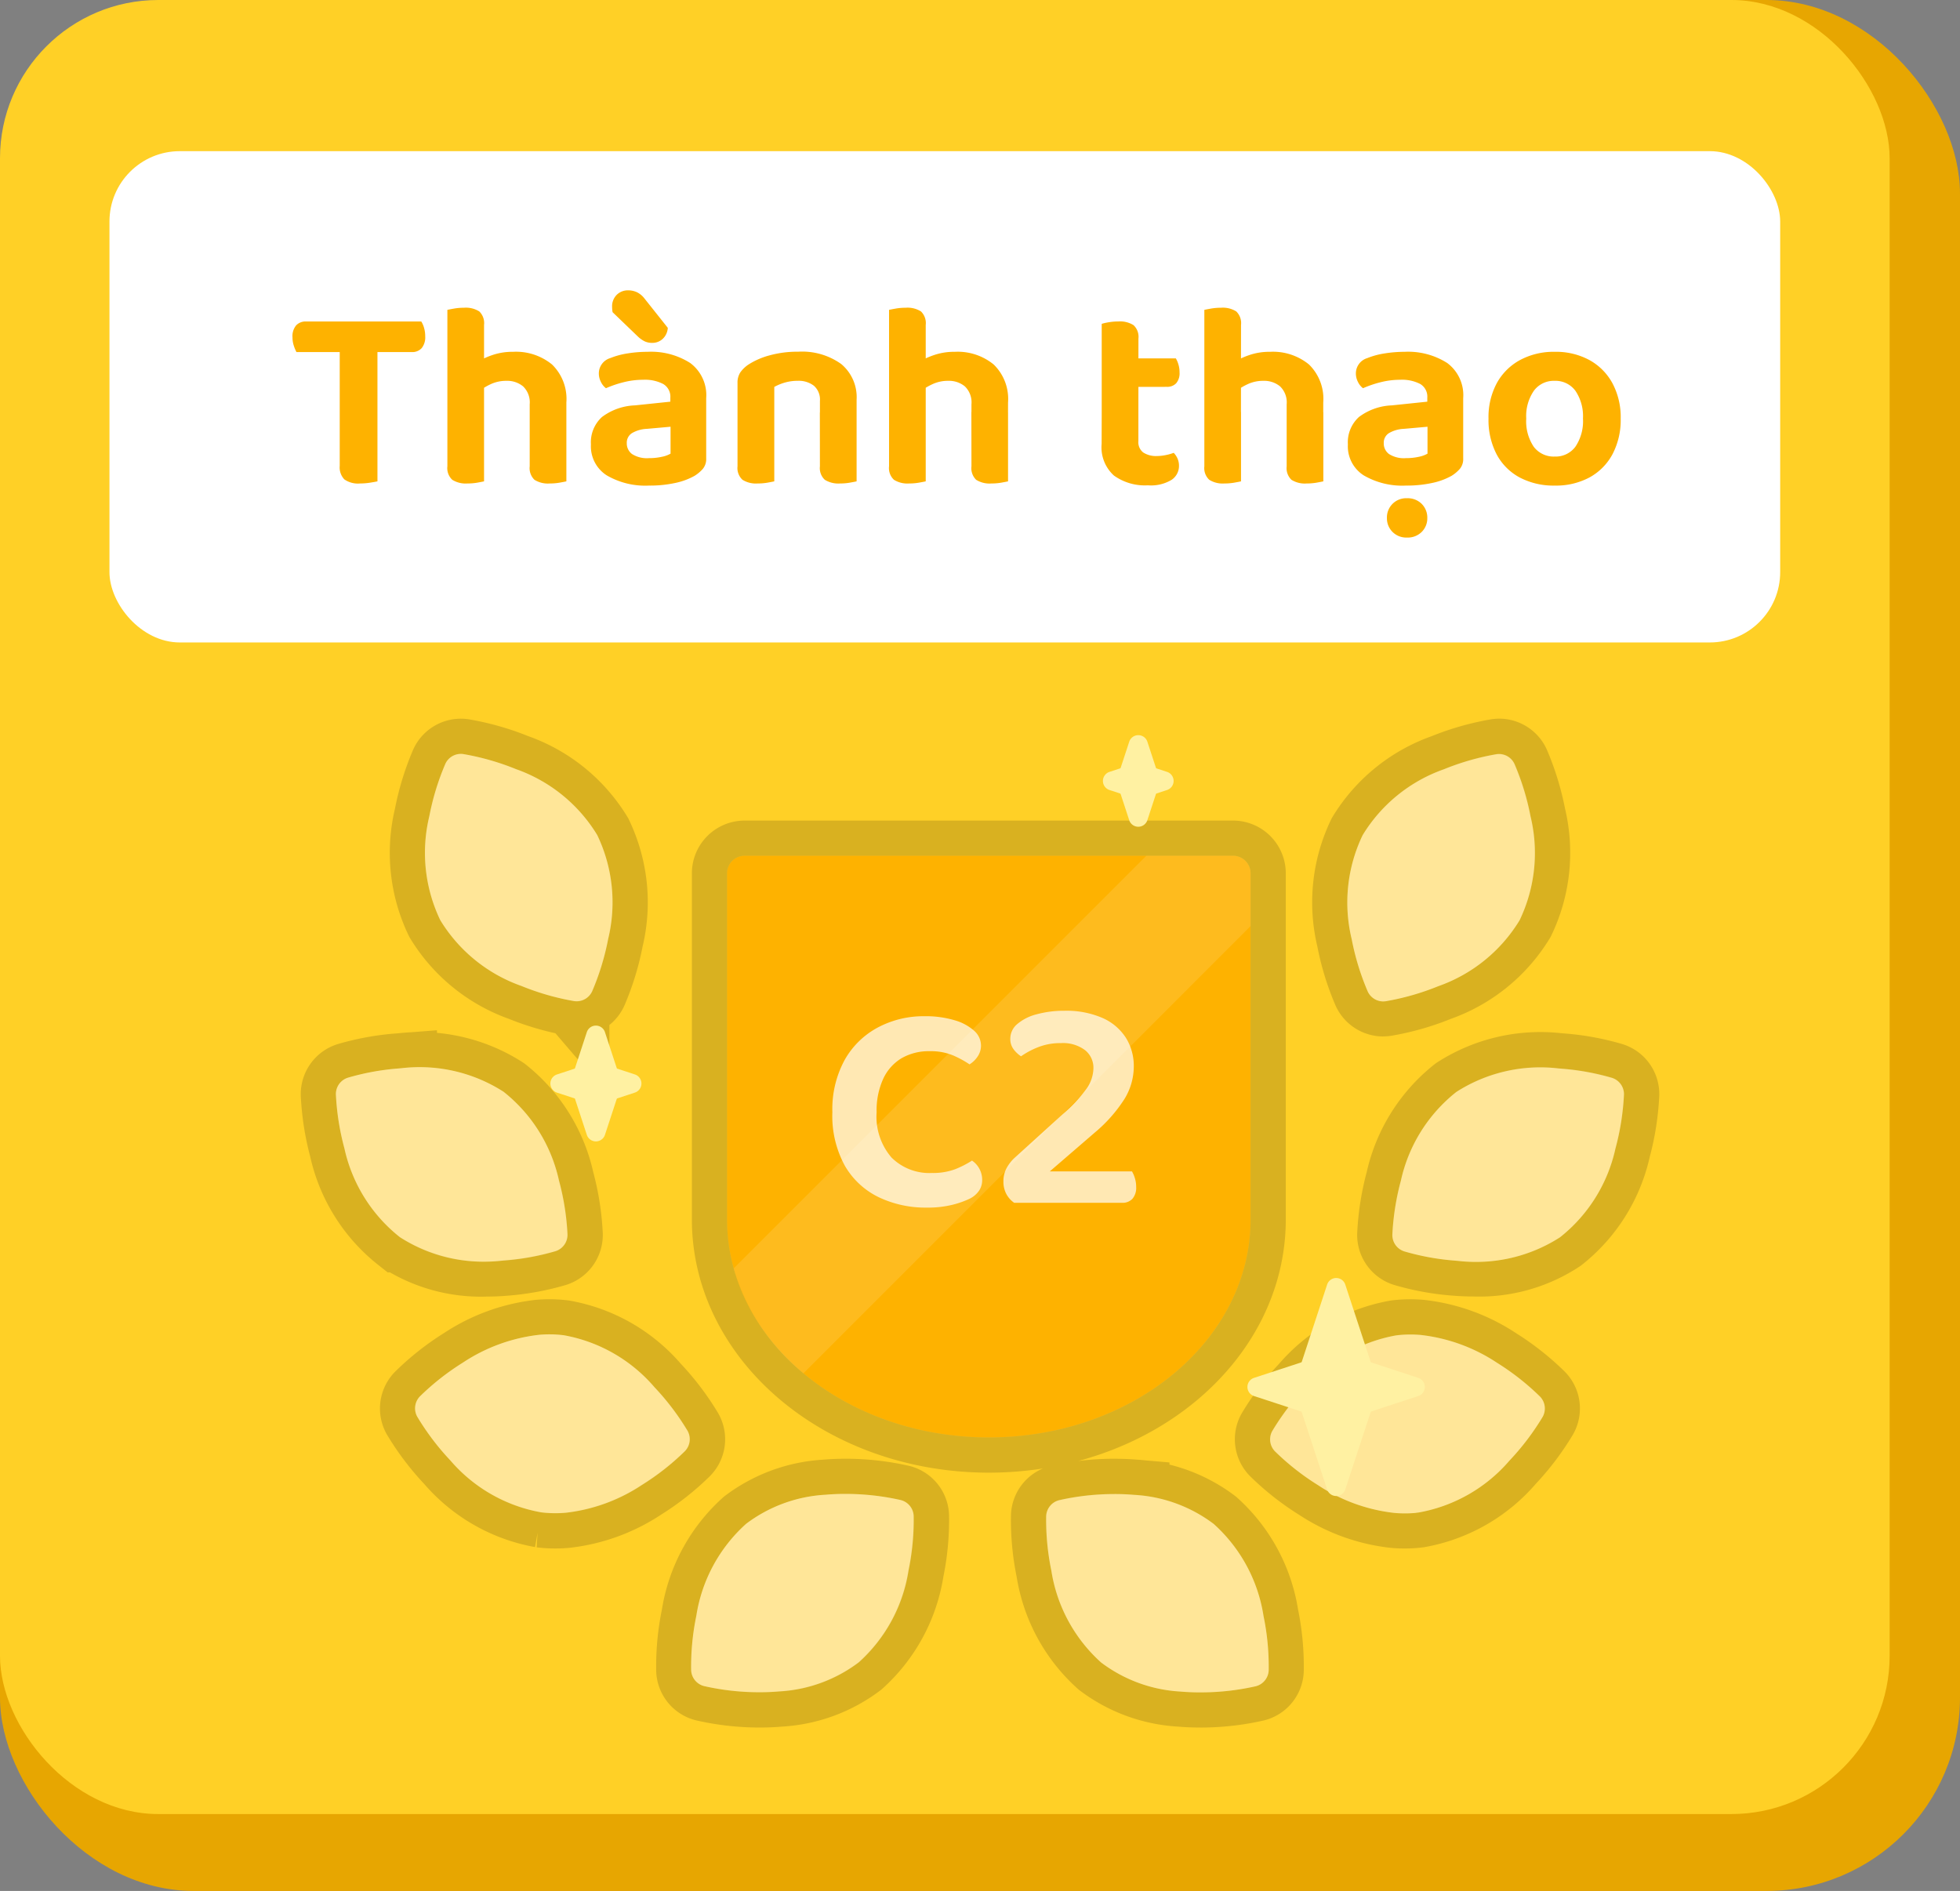 <svg xmlns="http://www.w3.org/2000/svg" width="111.429" height="107.503" viewBox="0 0 111.429 107.503"><rect x="0" y="0" width="111.429" height="107.503" fill="#808080" stroke="none"/><g transform="translate(-679.286 -214.556)"><g transform="translate(0.286 12.937)"><rect width="111.429" height="107.503" rx="11" transform="translate(679 201.619)" fill="#e7a601"/><rect width="107.429" height="103.132" rx="9" transform="translate(679 201.619)" fill="#ffd026"/><rect width="94.983" height="27.931" rx="4" transform="translate(685.223 210.213)" fill="#fff"/></g><path d="M49.111,53.353c-.374,0-.744-.016-1.1-.047A8.255,8.255,0,0,1,43.5,51.655a8.843,8.843,0,0,1-2.832-5.228,14.13,14.13,0,0,1-.293-3.1.975.975,0,0,1,.735-.906,14.144,14.144,0,0,1,3.091-.348c.4,0,.8.013,1.185.046A8.242,8.242,0,0,1,49.9,43.773,8.846,8.846,0,0,1,52.729,49a14.237,14.237,0,0,1,.294,3.1.975.975,0,0,1-.735.905,14.174,14.174,0,0,1-3.091.349Zm-25.079,0A14.141,14.141,0,0,1,20.941,53a.975.975,0,0,1-.735-.905A14.133,14.133,0,0,1,20.5,49a8.848,8.848,0,0,1,2.832-5.229,8.254,8.254,0,0,1,4.512-1.651c.383-.033.782-.049,1.187-.047a14.174,14.174,0,0,1,3.091.349.975.975,0,0,1,.735.905,14.2,14.2,0,0,1-.293,3.1,8.85,8.85,0,0,1-2.832,5.228,8.25,8.25,0,0,1-4.514,1.651c-.355.031-.724.047-1.1.047ZM11.878,43.148h0c-.07-.006-.139-.014-.208-.023a8.846,8.846,0,0,1-5.161-2.953,14.409,14.409,0,0,1-1.88-2.477.973.973,0,0,1,.148-1.157A14.139,14.139,0,0,1,7.22,34.612a9.837,9.837,0,0,1,4.334-1.582,6.555,6.555,0,0,1,1.4.025,8.84,8.84,0,0,1,5.162,2.952A14.357,14.357,0,0,1,20,38.485a.973.973,0,0,1-.149,1.157,14.109,14.109,0,0,1-2.444,1.924,9.824,9.824,0,0,1-4.334,1.581q-.3.027-.6.027C12.272,43.175,12.074,43.166,11.878,43.148Zm48.278,0a9.83,9.83,0,0,1-4.334-1.582,14.2,14.2,0,0,1-2.444-1.923.977.977,0,0,1-.148-1.158,14.37,14.37,0,0,1,1.88-2.477,8.839,8.839,0,0,1,5.161-2.953,6.567,6.567,0,0,1,1.4-.023,9.837,9.837,0,0,1,4.334,1.58,14.292,14.292,0,0,1,2.444,1.925.976.976,0,0,1,.147,1.157,14.4,14.4,0,0,1-1.88,2.478,8.847,8.847,0,0,1-5.161,2.953l-.209.023h0q-.293.027-.594.027T60.156,43.148ZM22.235,26.459c0-.044,0-.087,0-.131,0-.014,0-.027,0-.041V6.791a1,1,0,0,1,1-1H51a1,1,0,0,1,1,1v19.5c0,.014,0,.028,0,.041,0,.043,0,.088,0,.131,0,6.849-6.663,12.4-14.882,12.4S22.235,33.308,22.235,26.459Zm-18.6,1.018A8.846,8.846,0,0,1,.484,22.435,14.468,14.468,0,0,1,0,19.364a.975.975,0,0,1,.678-.95,14.115,14.115,0,0,1,2.795-.519l.269-.021a8.835,8.835,0,0,1,5.792,1.341,8.841,8.841,0,0,1,3.152,5.041,14.4,14.4,0,0,1,.485,3.073.977.977,0,0,1-.678.95A14.092,14.092,0,0,1,9.7,28.8c-.089.008-.179.015-.271.022q-.451.031-.884.031A8.363,8.363,0,0,1,3.636,27.477ZM63.8,28.817l-.272-.021a14.04,14.04,0,0,1-2.792-.519.974.974,0,0,1-.678-.95,14.464,14.464,0,0,1,.485-3.073A8.845,8.845,0,0,1,63.7,19.213a8.842,8.842,0,0,1,5.792-1.34c.091.005.182.013.27.021a13.967,13.967,0,0,1,2.794.519.974.974,0,0,1,.678.949,14.46,14.46,0,0,1-.485,3.072,8.839,8.839,0,0,1-3.151,5.042,8.355,8.355,0,0,1-4.9,1.372Q64.254,28.848,63.8,28.817ZM59.458,14.061a.973.973,0,0,1-.8-.564,14.389,14.389,0,0,1-.909-2.974,8.835,8.835,0,0,1,.624-5.913A8.838,8.838,0,0,1,62.994.867,14.331,14.331,0,0,1,65.984.01.919.919,0,0,1,66.211,0a.972.972,0,0,1,.8.563,14.529,14.529,0,0,1,.91,2.975,8.841,8.841,0,0,1-.625,5.913,8.835,8.835,0,0,1-4.62,3.742,14.363,14.363,0,0,1-2.99.857.988.988,0,0,1-.147.011C59.512,14.064,59.485,14.063,59.458,14.061Zm-45.913-.006a14.546,14.546,0,0,1-2.991-.857,8.844,8.844,0,0,1-4.62-3.743A8.843,8.843,0,0,1,5.31,3.541,14.456,14.456,0,0,1,6.219.567.969.969,0,0,1,7.246.01a14.443,14.443,0,0,1,2.989.856,8.842,8.842,0,0,1,4.62,3.744,8.838,8.838,0,0,1,.625,5.912A14.43,14.43,0,0,1,14.57,13.5a.974.974,0,0,1-.8.564c-.028,0-.055,0-.083,0A1.106,1.106,0,0,1,13.544,14.054Z" transform="translate(698.385 257.416)" fill="#fff" stroke="#000" stroke-width="4" opacity="0.15"/><g transform="translate(696.745 255.504)"><g transform="translate(0 0)"><g transform="translate(0)"><g transform="matrix(0.996, -0.087, 0.087, 0.996, 0, 2.672)"><g transform="translate(0 0)"><path d="M8.853,11.4a14.062,14.062,0,0,0,2.827-.274.975.975,0,0,0,.758-.887,14.415,14.415,0,0,0-.216-3.1,8.842,8.842,0,0,0-2.7-5.3A8.842,8.842,0,0,0,3.869,0L3.6,0A14.062,14.062,0,0,0,.77.274a.975.975,0,0,0-.758.887,14.419,14.419,0,0,0,.216,3.1,8.843,8.843,0,0,0,2.7,5.3A8.842,8.842,0,0,0,8.582,11.4Z" transform="translate(0 17.514)" fill="#ffe698"/><path d="M4.889,10.912a8.248,8.248,0,0,0,4.64-1.252A8.843,8.843,0,0,0,12.806,4.7a14.2,14.2,0,0,0,.562-3.06.975.975,0,0,0-.654-.966A14.182,14.182,0,0,0,9.666.057C9.263.019,8.864,0,8.48,0A8.247,8.247,0,0,0,3.841,1.252,8.844,8.844,0,0,0,.564,6.213,14.214,14.214,0,0,0,0,9.273a.976.976,0,0,0,.654.966,14.2,14.2,0,0,0,3.048.617C4.106,10.893,4.5,10.912,4.889,10.912Z" transform="translate(17.287 43.775)" fill="#ffe698"/><path d="M8.025,10.211a9.831,9.831,0,0,0,4.455-1.2,14.2,14.2,0,0,0,2.6-1.7.975.975,0,0,0,.248-1.14,14.393,14.393,0,0,0-1.657-2.632A8.843,8.843,0,0,0,8.79.146,6.56,6.56,0,0,0,7.394,0,9.83,9.83,0,0,0,2.938,1.2a14.188,14.188,0,0,0-2.6,1.7.975.975,0,0,0-.248,1.14A14.405,14.405,0,0,0,1.745,6.674a8.843,8.843,0,0,0,4.884,3.391c.068.015.136.029.205.041h0A6.686,6.686,0,0,0,8.025,10.211Z" transform="translate(2.938 33.298)" fill="#ffe698"/><path d="M7.969,14.593a.973.973,0,0,0,.844-.492,14.427,14.427,0,0,0,1.165-2.884,8.843,8.843,0,0,0-.106-5.945A8.844,8.844,0,0,0,5.6,1.141,14.4,14.4,0,0,0,2.692.027.969.969,0,0,0,1.622.492,14.415,14.415,0,0,0,.456,3.376,8.844,8.844,0,0,0,.562,9.321a8.845,8.845,0,0,0,4.276,4.131,14.4,14.4,0,0,0,2.9,1.114A.977.977,0,0,0,7.969,14.593Z" transform="translate(6.226 0)" fill="#ffe698"/></g></g><g transform="matrix(-0.996, -0.087, 0.087, -0.996, 71.744, 57.15)"><g transform="translate(0 0)"><path d="M8.853,0A14.062,14.062,0,0,1,11.68.273a.975.975,0,0,1,.758.887,14.415,14.415,0,0,1-.216,3.1,8.842,8.842,0,0,1-2.7,5.3A8.842,8.842,0,0,1,3.869,11.4l-.27,0A14.062,14.062,0,0,1,.77,11.13a.975.975,0,0,1-.758-.887,14.419,14.419,0,0,1,.216-3.1,8.843,8.843,0,0,1,2.7-5.3A8.842,8.842,0,0,1,8.582,0Z" transform="translate(0 25.769)" fill="#ffe698"/><path d="M4.889,0a8.248,8.248,0,0,1,4.64,1.252,8.843,8.843,0,0,1,3.277,4.961,14.2,14.2,0,0,1,.562,3.06.975.975,0,0,1-.654.966,14.181,14.181,0,0,1-3.048.617c-.4.038-.8.057-1.186.057A8.247,8.247,0,0,1,3.841,9.66,8.844,8.844,0,0,1,.564,4.7,14.213,14.213,0,0,1,0,1.64.976.976,0,0,1,.655.673,14.2,14.2,0,0,1,3.7.057C4.106.019,4.5,0,4.889,0Z" transform="translate(17.287 0)" fill="#ffe698"/><path d="M8.025,0a9.831,9.831,0,0,1,4.455,1.2,14.2,14.2,0,0,1,2.6,1.7.975.975,0,0,1,.248,1.14,14.394,14.394,0,0,1-1.657,2.632A8.843,8.843,0,0,1,8.79,10.065a6.56,6.56,0,0,1-1.4.146,9.83,9.83,0,0,1-4.456-1.2,14.188,14.188,0,0,1-2.6-1.7.975.975,0,0,1-.248-1.14A14.4,14.4,0,0,1,1.745,3.537,8.843,8.843,0,0,1,6.629.146C6.7.131,6.765.117,6.834.1h0A6.686,6.686,0,0,1,8.025,0Z" transform="translate(2.938 11.178)" fill="#ffe698"/><path d="M7.968,0a.973.973,0,0,1,.844.492A14.427,14.427,0,0,1,9.978,3.376a8.843,8.843,0,0,1-.106,5.945A8.844,8.844,0,0,1,5.6,13.452a14.4,14.4,0,0,1-2.9,1.114A.969.969,0,0,1,1.622,14.1,14.416,14.416,0,0,1,.456,11.217,8.844,8.844,0,0,1,.562,5.272,8.845,8.845,0,0,1,4.838,1.14,14.4,14.4,0,0,1,7.742.027.977.977,0,0,1,7.968,0Z" transform="translate(6.226 40.094)" fill="#ffe698"/></g></g></g></g><path d="M0,20.668c0-.044,0-.088,0-.132,0-.014,0-.027,0-.041V1A1,1,0,0,1,1,0H28.763a1,1,0,0,1,1,1V20.495c0,.014,0,.027,0,.041,0,.044,0,.088,0,.132,0,6.849-6.663,12.4-14.882,12.4S0,27.517,0,20.668Z" transform="translate(23.875 7.703)" fill="#feb200"/><path d="M0,23.459,23.458,0h4.926a1,1,0,0,1,1,1V4L3.964,29.423A12,12,0,0,1,0,23.459Z" transform="translate(24.255 7.702)" fill="#fff" opacity="0.12"/></g><g transform="translate(710.576 256.349)"><path d="M111.478,70.1l1.825,5.555a1.107,1.107,0,0,1,.054.2.463.463,0,0,1,0,.135,1.1,1.1,0,0,1-.054.2l-1.825,5.556a.543.543,0,0,1-1.032,0l-1.824-5.556a1.058,1.058,0,0,1-.054-.2.463.463,0,0,1,0-.134,1.05,1.05,0,0,1,.054-.2l1.824-5.556a.543.543,0,0,1,1.032,0Z" transform="translate(-66.287 -38.862)" fill="#fff1a2" fill-rule="evenodd"/><path d="M81.038,64.372l-4.5,1.476a.543.543,0,0,1-.339,0l-4.5-1.476a.543.543,0,0,1,0-1.032l4.5-1.476a.543.543,0,0,1,.339,0l4.5,1.476a.543.543,0,0,1,0,1.032ZM34.8,43.687l.87,2.65a1.117,1.117,0,0,1,.054.2.466.466,0,0,1,0,.134,1.1,1.1,0,0,1-.054.2l-.87,2.651a.543.543,0,0,1-1.032,0l-.87-2.651a1.1,1.1,0,0,1-.054-.2.467.467,0,0,1,0-.134,1.1,1.1,0,0,1,.054-.2l.87-2.651a.543.543,0,0,1,1.032,0Z" transform="translate(-31.697 -26.798)" fill="#fff1a2" fill-rule="evenodd"/><path d="M35.539,33.235l-2.045.671a.543.543,0,0,1-.339,0l-2.045-.671a.543.543,0,0,1,0-1.032l2.045-.672a.543.543,0,0,1,.339,0l2.045.671a.543.543,0,0,1,0,1.032Zm29.136-19.95.645,1.963a1.1,1.1,0,0,1,.054.2.467.467,0,0,1,0,.135,1.1,1.1,0,0,1-.054.2l-.645,1.963a.543.543,0,0,1-1.032,0L63,15.784a1.1,1.1,0,0,1-.054-.2.466.466,0,0,1,0-.134,1.038,1.038,0,0,1,.054-.2l.644-1.963a.543.543,0,0,1,1.032,0Z" transform="translate(-30.736 -12.911)" fill="#fff1a2" fill-rule="evenodd"/><path d="M92.211,17.36l-1.466.481a.543.543,0,0,1-.339,0l-1.466-.481a.543.543,0,0,1,0-1.032l1.466-.481a.543.543,0,0,1,.339,0l1.466.481a.543.543,0,0,1,0,1.032Z" transform="translate(-57.153 -14.239)" fill="#fff1a2" fill-rule="evenodd"/></g><path d="M3.165-7.365l-.03-1.74H7.62a1.357,1.357,0,0,1,.158.36,1.662,1.662,0,0,1,.067.48.981.981,0,0,1-.2.675.718.718,0,0,1-.562.225Zm1.83-1.74.03,1.74H.525a2.176,2.176,0,0,1-.15-.36A1.508,1.508,0,0,1,.3-8.205a.953.953,0,0,1,.21-.682.736.736,0,0,1,.555-.217ZM2.985-7.77H5.13V-.015q-.135.03-.42.075a3.649,3.649,0,0,1-.57.045,1.346,1.346,0,0,1-.893-.233A.987.987,0,0,1,2.985-.9ZM15.87-3.045H13.785v-1.35a1.262,1.262,0,0,0-.375-1.02,1.419,1.419,0,0,0-.945-.315,2.067,2.067,0,0,0-.892.188,3.525,3.525,0,0,0-.682.412l-.075-1.68a4.538,4.538,0,0,1,.862-.39,3.524,3.524,0,0,1,1.163-.18,3.229,3.229,0,0,1,2.213.72A2.727,2.727,0,0,1,15.87-4.5ZM9.105-3.96H11.19V-.015q-.135.03-.39.075a3.2,3.2,0,0,1-.555.045,1.431,1.431,0,0,1-.863-.21A.906.906,0,0,1,9.105-.87Zm4.68,0,2.085.015v3.93q-.135.03-.39.075a3.2,3.2,0,0,1-.555.045,1.426,1.426,0,0,1-.87-.21.92.92,0,0,1-.27-.765ZM11.19-2.88H9.105V-9.765q.135-.03.39-.075a3.2,3.2,0,0,1,.555-.045,1.426,1.426,0,0,1,.87.21.92.92,0,0,1,.27.765Zm9.375,1.545a3.35,3.35,0,0,0,.728-.075,1.626,1.626,0,0,0,.5-.18V-3.12L20.445-3a1.821,1.821,0,0,0-.84.24.637.637,0,0,0-.3.57.747.747,0,0,0,.3.623A1.576,1.576,0,0,0,20.565-1.335ZM20.49-7.38a4.137,4.137,0,0,1,2.422.637,2.277,2.277,0,0,1,.907,2v3.42a.877.877,0,0,1-.187.593,2.092,2.092,0,0,1-.472.4,3.861,3.861,0,0,1-1.095.405,6.8,6.8,0,0,1-1.5.15A4.343,4.343,0,0,1,18.158-.36a1.959,1.959,0,0,1-.892-1.755,1.942,1.942,0,0,1,.63-1.56,3.327,3.327,0,0,1,1.875-.66l2.01-.21V-4.77a.837.837,0,0,0-.405-.78,2.249,2.249,0,0,0-1.14-.24,4.506,4.506,0,0,0-1.125.142,6.185,6.185,0,0,0-.99.338.981.981,0,0,1-.285-.353,1.049,1.049,0,0,1-.12-.488.908.908,0,0,1,.645-.87,4.444,4.444,0,0,1,1-.27A7.205,7.205,0,0,1,20.49-7.38Zm-.54-.855L18.5-9.63a.962.962,0,0,1-.023-.15q-.007-.09-.007-.15a.917.917,0,0,1,.263-.69.9.9,0,0,1,.653-.255,1.194,1.194,0,0,1,.48.1,1.2,1.2,0,0,1,.435.352l1.335,1.68a.929.929,0,0,1-.3.637.856.856,0,0,1-.57.218,1,1,0,0,1-.45-.09A1.594,1.594,0,0,1,19.95-8.235ZM32.37-4.65v1.425H30.285V-4.59a1.041,1.041,0,0,0-.345-.863,1.417,1.417,0,0,0-.915-.278,2.589,2.589,0,0,0-.735.1,2.956,2.956,0,0,0-.6.247v2.16H25.6V-5.6a1.064,1.064,0,0,1,.158-.608,1.764,1.764,0,0,1,.457-.443,4.2,4.2,0,0,1,1.2-.525,5.944,5.944,0,0,1,1.635-.21,3.816,3.816,0,0,1,2.445.7A2.451,2.451,0,0,1,32.37-4.65ZM25.6-3.93H27.69V-.015q-.135.03-.39.075a3.2,3.2,0,0,1-.555.045,1.431,1.431,0,0,1-.863-.21A.906.906,0,0,1,25.6-.87Zm4.68,0H32.37V-.015q-.135.03-.39.075a3.106,3.106,0,0,1-.54.045,1.462,1.462,0,0,1-.878-.21.906.906,0,0,1-.278-.765Zm10.695.885H38.9v-1.35a1.262,1.262,0,0,0-.375-1.02,1.419,1.419,0,0,0-.945-.315,2.067,2.067,0,0,0-.893.188A3.525,3.525,0,0,0,36-5.13l-.075-1.68a4.538,4.538,0,0,1,.862-.39,3.524,3.524,0,0,1,1.163-.18,3.229,3.229,0,0,1,2.212.72A2.727,2.727,0,0,1,40.98-4.5ZM34.215-3.96H36.3V-.015q-.135.03-.39.075a3.2,3.2,0,0,1-.555.045,1.431,1.431,0,0,1-.862-.21.906.906,0,0,1-.278-.765Zm4.68,0,2.085.015v3.93q-.135.03-.39.075a3.2,3.2,0,0,1-.555.045,1.426,1.426,0,0,1-.87-.21A.92.92,0,0,1,38.9-.87ZM36.3-2.88H34.215V-9.765q.135-.03.39-.075a3.2,3.2,0,0,1,.555-.045,1.426,1.426,0,0,1,.87.21.92.92,0,0,1,.27.765ZM46.305-3.96H48.39V-2.3a.733.733,0,0,0,.278.645,1.327,1.327,0,0,0,.772.2,2.563,2.563,0,0,0,.5-.053,2.828,2.828,0,0,0,.458-.128,1.108,1.108,0,0,1,.21.308,1.013,1.013,0,0,1,.09.442.949.949,0,0,1-.413.78A2.27,2.27,0,0,1,48.93.21,3.018,3.018,0,0,1,47-.345a2.164,2.164,0,0,1-.7-1.8ZM47.61-5.385v-1.62h2.91a1.5,1.5,0,0,1,.142.33,1.514,1.514,0,0,1,.068.465.868.868,0,0,1-.195.622.7.7,0,0,1-.525.2Zm.78,1.815H46.305v-5.4a2.885,2.885,0,0,1,.4-.09,3.236,3.236,0,0,1,.548-.045,1.431,1.431,0,0,1,.862.21.906.906,0,0,1,.278.765ZM58.9-3.045H56.82v-1.35a1.262,1.262,0,0,0-.375-1.02A1.419,1.419,0,0,0,55.5-5.73a2.067,2.067,0,0,0-.893.188,3.525,3.525,0,0,0-.682.412L53.85-6.81a4.538,4.538,0,0,1,.862-.39,3.524,3.524,0,0,1,1.163-.18,3.229,3.229,0,0,1,2.213.72A2.727,2.727,0,0,1,58.9-4.5ZM52.14-3.96h2.085V-.015q-.135.03-.39.075a3.2,3.2,0,0,1-.555.045,1.431,1.431,0,0,1-.862-.21A.906.906,0,0,1,52.14-.87Zm4.68,0,2.085.015v3.93q-.135.03-.39.075a3.2,3.2,0,0,1-.555.045,1.426,1.426,0,0,1-.87-.21.92.92,0,0,1-.27-.765Zm-2.6,1.08H52.14V-9.765q.135-.03.39-.075a3.2,3.2,0,0,1,.555-.045,1.426,1.426,0,0,1,.87.21.92.92,0,0,1,.27.765ZM63.6-1.335a3.35,3.35,0,0,0,.727-.075,1.626,1.626,0,0,0,.5-.18V-3.12L63.48-3a1.821,1.821,0,0,0-.84.24.637.637,0,0,0-.3.57.747.747,0,0,0,.3.623A1.576,1.576,0,0,0,63.6-1.335ZM63.525-7.38a4.137,4.137,0,0,1,2.423.637,2.277,2.277,0,0,1,.908,2v3.42a.877.877,0,0,1-.187.593,2.092,2.092,0,0,1-.473.4,3.861,3.861,0,0,1-1.1.405,6.8,6.8,0,0,1-1.5.15A4.343,4.343,0,0,1,61.193-.36,1.959,1.959,0,0,1,60.3-2.115a1.942,1.942,0,0,1,.63-1.56,3.327,3.327,0,0,1,1.875-.66l2.01-.21V-4.77a.837.837,0,0,0-.4-.78,2.249,2.249,0,0,0-1.14-.24,4.506,4.506,0,0,0-1.125.142,6.185,6.185,0,0,0-.99.338.981.981,0,0,1-.285-.353,1.049,1.049,0,0,1-.12-.488.908.908,0,0,1,.645-.87A4.444,4.444,0,0,1,62.4-7.29,7.205,7.205,0,0,1,63.525-7.38Zm1.29,9.45a1.084,1.084,0,0,1-.315.787,1.121,1.121,0,0,1-.84.323,1.1,1.1,0,0,1-.825-.323,1.084,1.084,0,0,1-.315-.787A1.091,1.091,0,0,1,63.66.945a1.121,1.121,0,0,1,.84.323A1.1,1.1,0,0,1,64.815,2.07ZM75.81-3.585a4.177,4.177,0,0,1-.465,2.025A3.253,3.253,0,0,1,74.04-.24a4.025,4.025,0,0,1-1.98.465,4.122,4.122,0,0,1-1.988-.458A3.192,3.192,0,0,1,68.76-1.545a4.211,4.211,0,0,1-.465-2.04A4.08,4.08,0,0,1,68.767-5.6a3.3,3.3,0,0,1,1.32-1.312A4.036,4.036,0,0,1,72.06-7.38a3.993,3.993,0,0,1,1.965.465A3.3,3.3,0,0,1,75.337-5.6,4.091,4.091,0,0,1,75.81-3.585ZM72.045-5.73a1.4,1.4,0,0,0-1.17.563,2.535,2.535,0,0,0-.435,1.582,2.59,2.59,0,0,0,.428,1.605,1.42,1.42,0,0,0,1.192.555,1.4,1.4,0,0,0,1.177-.562,2.6,2.6,0,0,0,.428-1.6,2.574,2.574,0,0,0-.428-1.575A1.406,1.406,0,0,0,72.045-5.73Z" transform="translate(695.615 241.937)" fill="#feb200"/><path d="M-.229-8.942a1.088,1.088,0,0,1-.2.637,1.483,1.483,0,0,1-.451.434,5.689,5.689,0,0,0-.96-.519,3.3,3.3,0,0,0-1.3-.229,3.086,3.086,0,0,0-1.607.4A2.679,2.679,0,0,0-5.789-7.047a4.331,4.331,0,0,0-.374,1.9,3.556,3.556,0,0,0,.85,2.576,3.051,3.051,0,0,0,2.3.875,3.6,3.6,0,0,0,1.309-.212A5.519,5.519,0,0,0-.74-2.4a1.305,1.305,0,0,1,.417.459,1.336,1.336,0,0,1,.161.663A1.072,1.072,0,0,1-.332-.7a1.4,1.4,0,0,1-.561.476,5.176,5.176,0,0,1-.943.332A5.845,5.845,0,0,1-3.324.272,6.158,6.158,0,0,1-6.035-.315,4.472,4.472,0,0,1-7.965-2.1a5.889,5.889,0,0,1-.714-3.051,5.856,5.856,0,0,1,.706-2.984,4.707,4.707,0,0,1,1.9-1.844,5.515,5.515,0,0,1,2.618-.629,5.733,5.733,0,0,1,1.726.229,2.829,2.829,0,0,1,1.114.6A1.132,1.132,0,0,1-.229-8.942Zm1.666-.391a1.087,1.087,0,0,1,.4-.833,2.729,2.729,0,0,1,1.1-.552,5.86,5.86,0,0,1,1.581-.2,5.133,5.133,0,0,1,2.159.408A3.022,3.022,0,0,1,8.007-9.384a3.024,3.024,0,0,1,.451,1.649,3.553,3.553,0,0,1-.527,1.827A8.33,8.33,0,0,1,6.248-4L3.681-1.785H8.356a1.705,1.705,0,0,1,.161.374,1.657,1.657,0,0,1,.076.51.955.955,0,0,1-.212.672A.76.76,0,0,1,7.795,0H1.658a1.44,1.44,0,0,1-.451-.51,1.471,1.471,0,0,1-.161-.7,1.548,1.548,0,0,1,.187-.774,2.264,2.264,0,0,1,.425-.552L4.429-5.049a8.135,8.135,0,0,0,1.36-1.462A2.091,2.091,0,0,0,6.163-7.65a1.281,1.281,0,0,0-.476-1.029,2.089,2.089,0,0,0-1.377-.4A3.411,3.411,0,0,0,3-8.84a4.607,4.607,0,0,0-.952.51,1.663,1.663,0,0,1-.425-.4A.969.969,0,0,1,1.437-9.333Z" transform="translate(735.286 282.938)" fill="#fff" opacity="0.7"/></g></svg>